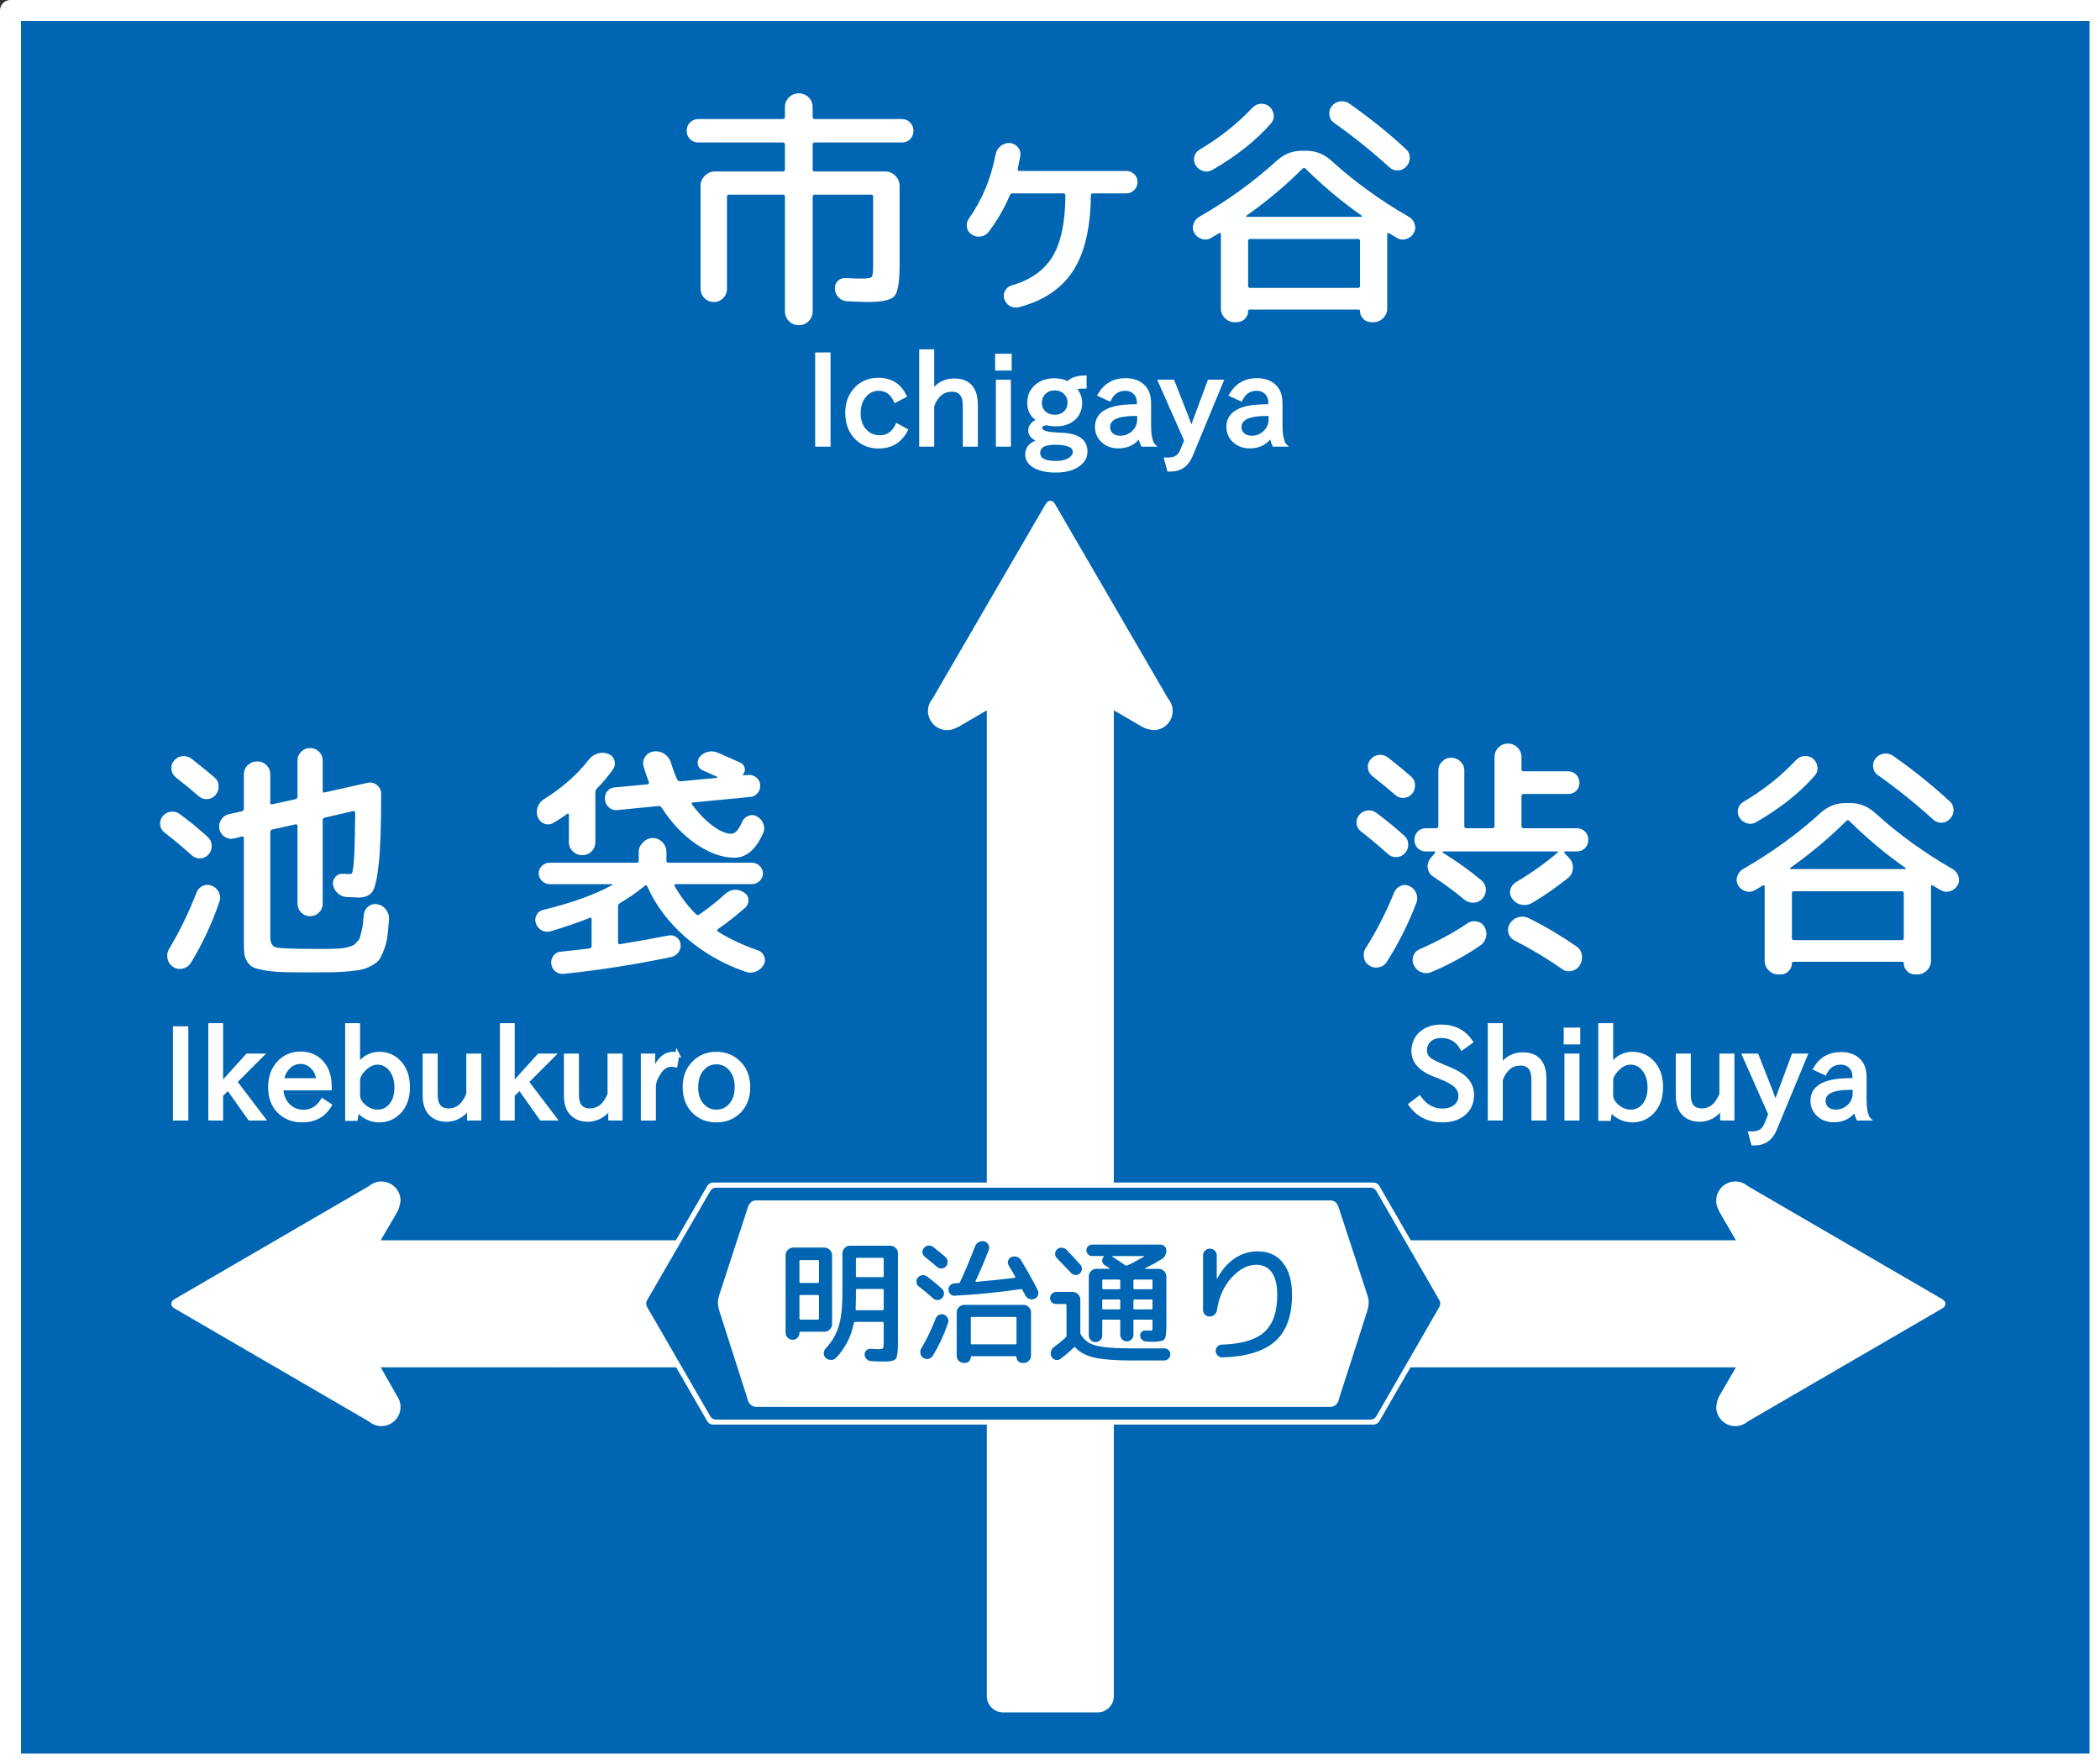 <?xml version="1.0" encoding="UTF-8" standalone="no"?>
<!-- Created with Inkscape (http://www.inkscape.org/) -->

<svg
   xmlns:svg="http://www.w3.org/2000/svg"
   xmlns="http://www.w3.org/2000/svg"
   version="1.0"
   width="500"
   height="420"
   id="svg4203">
  <rect width="100%" height="100%" fill="#333333" stroke="none"/>
  <defs
     id="defs22" />
  <rect
     width="497.5"
     height="417.5"
     x="2.5"
     y="2.5"
     id="rect2870"
     style="color:#000000;fill:#0066b3;fill-opacity:1;fill-rule:nonzero;stroke:#ffffff;stroke-width:5;stroke-linecap:round;stroke-linejoin:round;stroke-miterlimit:4;stroke-opacity:1;stroke-dasharray:none;stroke-dashoffset:261;marker:none;visibility:visible;display:inline;overflow:visible;enable-background:accumulate" />
  <path
     d="m 130.961,325.554 189.969,0 92.379,0 -3.844,6.625 c -0.533,0.86 -0.721,1.803 -0.844,2.812 -1e-5,2.518 2.044,4.562 4.562,4.562 1.112,0 2.145,-0.416 2.938,-1.094 l 46.281,-26.906 c 0.543,-0.313 0.81,-0.714 0.812,-1.125 -0.003,-0.411 -0.269,-0.812 -0.812,-1.125 l -46.281,-26.906 c -0.793,-0.678 -1.825,-1.094 -2.938,-1.094 -2.518,0 -4.562,2.044 -4.562,4.562 -0.042,1.032 0.423,1.941 0.844,2.812 l 3.844,6.625 -92.379,0 -189.969,0 -40.313,0 3.875,-6.625 c 0.472,-0.841 0.713,-1.813 0.844,-2.812 0,-2.518 -2.044,-4.562 -4.562,-4.562 -1.112,0 -2.145,0.416 -2.938,1.094 l -46.281,26.906 c -0.543,0.313 -0.81,0.714 -0.812,1.125 0.002,0.411 0.269,0.812 0.812,1.125 l 46.281,26.906 c 0.793,0.678 1.825,1.094 2.938,1.094 2.518,0 4.563,-2.044 4.562,-4.562 1e-5,-1.023 -0.338,-1.946 -0.875,-2.688 l -3.844,-6.75 40.313,0 5e-5,0 z"
     id="path13506-80"
     style="fill:#ffffff;fill-opacity:1;fill-rule:nonzero;stroke:none" />
  <path
     d="m 250.078,119.231 c -0.411,0.002 -0.823,0.271 -1.136,0.814 l -26.895,46.278 c -0.678,0.793 -1.099,1.842 -1.099,2.955 0,2.518 2.046,4.565 4.565,4.565 1.027,0.035 1.962,-0.448 2.822,-0.859 l 6.623,-3.858 c 0,0 0,161.152 0,234.74 0,2.109 1.742,3.845 3.851,3.845 3.757,0 11.27,0 11.27,0 3.757,0 7.513,0 11.27,0 2.109,0 3.851,-1.736 3.851,-3.845 l 0,-234.74 6.623,3.858 c 0.857,0.512 1.812,0.728 2.822,0.859 2.518,0 4.565,-2.046 4.565,-4.565 0,-1.112 -0.42,-2.162 -1.099,-2.955 L 251.214,120.046 c -0.313,-0.543 -0.726,-0.812 -1.136,-0.814 z"
     id="path13506"
     style="fill:#ffffff;fill-opacity:1;fill-rule:nonzero;stroke:none" />
  <path
     d="m 169.625,281.562 c -0.499,0.048 -0.967,0.348 -1.219,0.781 l -15.719,27.25 c -0.28,0.481 -0.28,1.113 0,1.594 l 15.719,27.219 c 0.28,0.476 0.823,0.784 1.375,0.781 l 157.25,0 c 0.552,0.003 1.095,-0.305 1.375,-0.781 L 344.125,311.188 c 0.28,-0.481 0.28,-1.113 0,-1.594 l -15.719,-27.25 c -0.28,-0.476 -0.823,-0.784 -1.375,-0.781 l -157.25,0 c -0.052,-0.003 -0.104,-0.003 -0.156,0 z"
     id="path4156"
     style="font-size:medium;font-style:normal;font-variant:normal;font-weight:normal;font-stretch:normal;text-indent:0;text-align:start;text-decoration:none;line-height:normal;letter-spacing:normal;word-spacing:normal;text-transform:none;direction:ltr;block-progression:tb;writing-mode:lr-tb;text-anchor:start;color:#000000;fill:#ffffff;fill-opacity:1;fill-rule:nonzero;stroke:none;stroke-width:3.169;marker:none;visibility:visible;display:inline;overflow:visible;enable-background:accumulate;font-family:Bitstream Vera Sans;-inkscape-font-specification:Bitstream Vera Sans" />
  <g
     id="text2862"
     style="font-size:40px;font-style:normal;font-weight:normal;text-align:center;text-anchor:middle;fill:#ffffff;fill-opacity:1;stroke:none;font-family:'Rounded M+ 1m medium';-inkscape-font-specification:'Rounded M+ 1m medium'">
    <path
       d="m 51.334,189.274 c -0.52,0.599 -1.17,0.929 -1.95,0.99 -0.78,0.06 -1.47,-0.169 -2.071,-0.689 -1.4,-1.24 -3.22,-2.74 -5.46,-4.501 -0.599,-0.48 -0.949,-1.11 -1.049,-1.89 -0.1,-0.78 0.11,-1.47 0.63,-2.071 0.52,-0.64 1.18,-0.999 1.98,-1.079 0.8,-0.08 1.52,0.12 2.16,0.6 2.6,2.041 4.42,3.521 5.46,4.44 0.64,0.52 0.98,1.19 1.02,2.01 0.04,0.82 -0.2,1.55 -0.72,2.19 z m -1.62,14.099 c -0.52,0.601 -1.17,0.931 -1.95,0.991 -0.78,0.06 -1.47,-0.17 -2.071,-0.69 -2.52,-2.24 -4.699,-4.06 -6.539,-5.46 -0.601,-0.48 -0.941,-1.1 -1.021,-1.859 -0.08,-0.76 0.12,-1.44 0.6,-2.041 0.52,-0.599 1.17,-0.949 1.95,-1.049 0.78,-0.1 1.49,0.09 2.131,0.569 2.08,1.52 4.26,3.3 6.539,5.341 0.641,0.559 0.991,1.239 1.051,2.039 0.06,0.8 -0.17,1.52 -0.69,2.16 z m 2.52,11.342 c -1.799,5.239 -4.059,10.079 -6.78,14.518 -0.439,0.72 -1.079,1.18 -1.919,1.381 -0.84,0.2 -1.62,0.06 -2.34,-0.42 -0.72,-0.48 -1.16,-1.14 -1.32,-1.98 -0.16,-0.84 -0.02,-1.62 0.419,-2.34 2.44,-4.039 4.6,-8.479 6.48,-13.319 0.281,-0.76 0.771,-1.301 1.471,-1.62 0.7,-0.32 1.43,-0.34 2.189,-0.06 0.76,0.321 1.321,0.851 1.681,1.591 0.36,0.74 0.4,1.49 0.119,2.25 z m 23.04,11.219 c 1.24,0 2.13,0 2.671,0 0.54,0 1.25,-0.02 2.13,-0.059 0.879,-0.04 1.479,-0.09 1.8,-0.15 0.32,-0.06 0.771,-0.171 1.35,-0.331 0.58,-0.16 0.95,-0.32 1.11,-0.48 0.16,-0.16 0.41,-0.41 0.75,-0.75 0.34,-0.34 0.55,-0.68 0.63,-1.02 0.08,-0.34 0.2,-0.8 0.36,-1.38 0.16,-0.58 0.27,-1.17 0.331,-1.77 0.06,-0.6 0.13,-1.34 0.21,-2.22 0.081,-0.801 0.441,-1.451 1.08,-1.951 0.64,-0.5 1.36,-0.67 2.161,-0.51 0.88,0.16 1.58,0.6 2.1,1.32 0.52,0.72 0.74,1.52 0.659,2.401 -0.12,1.6 -0.25,2.921 -0.39,3.961 -0.14,1.04 -0.39,2.04 -0.75,2.999 -0.36,0.959 -0.7,1.709 -1.02,2.249 -0.32,0.54 -0.88,1.04 -1.68,1.501 -0.8,0.46 -1.549,0.79 -2.249,0.99 -0.7,0.2 -1.78,0.37 -3.24,0.51 -1.46,0.14 -2.85,0.221 -4.17,0.241 -1.32,0.02 -3.141,0.03 -5.461,0.03 -2.6,0 -4.67,-0.02 -6.21,-0.06 -1.54,-0.04 -2.96,-0.17 -4.26,-0.39 -1.3,-0.22 -2.24,-0.46 -2.82,-0.72 -0.58,-0.26 -1.07,-0.7 -1.469,-1.32 -0.4,-0.62 -0.64,-1.26 -0.72,-1.921 -0.08,-0.66 -0.12,-1.591 -0.12,-2.791 l 0,-24.719 c -2.3e-5,-0.36 -0.16,-0.5 -0.48,-0.419 l -1.921,0.48 c -0.761,0.16 -1.481,0.02 -2.161,-0.42 -0.68,-0.44 -1.1,-1.06 -1.26,-1.86 -0.16,-0.8 -0.01,-1.55 0.45,-2.25 0.46,-0.7 1.09,-1.13 1.89,-1.29 l 3.001,-0.659 c 0.32,-0.081 0.48,-0.301 0.48,-0.661 l 0,-8.099 c -2.3e-5,-0.88 0.31,-1.62 0.929,-2.22 0.619,-0.6 1.369,-0.9 2.249,-0.9 0.88,4e-5 1.62,0.3 2.22,0.9 0.6,0.6 0.9,1.34 0.9,2.22 l 0,6.72 c -2.9e-5,0.32 0.16,0.439 0.48,0.359 l 5.46,-1.199 c 0.36,-0.081 0.54,-0.3 0.54,-0.659 l 0,-8.522 c -3.6e-5,-0.84 0.29,-1.55 0.871,-2.13 0.58,-0.58 1.291,-0.87 2.13,-0.87 0.84,4e-5 1.55,0.29 2.13,0.87 0.58,0.58 0.87,1.29 0.87,2.13 l 0,7.202 c -4.2e-5,0.32 0.16,0.439 0.48,0.359 l 10.14,-2.28 c 0.84,-0.2 1.6,-0.03 2.28,0.51 0.68,0.54 1.02,1.25 1.02,2.13 -5.6e-5,7.56 -0.19,13.11 -0.569,16.65 -0.38,3.54 -0.9,5.76 -1.56,6.66 -0.66,0.9 -1.751,1.35 -3.27,1.35 -0.36,1e-5 -1.3,-0.04 -2.82,-0.121 -0.8,-0.04 -1.499,-0.33 -2.099,-0.871 -0.6,-0.54 -0.98,-1.21 -1.14,-2.01 -0.121,-0.72 0.059,-1.35 0.539,-1.89 0.48,-0.54 1.081,-0.79 1.801,-0.751 0.239,2e-5 0.549,0.01 0.929,0.03 0.38,0.02 0.61,0.03 0.689,0.03 0.281,1e-5 0.471,-0.09 0.57,-0.27 0.099,-0.18 0.209,-0.76 0.33,-1.74 0.12,-0.98 0.21,-2.429 0.27,-4.35 0.06,-1.92 0.11,-4.68 0.15,-8.28 -4.9e-5,-0.32 -0.16,-0.44 -0.48,-0.361 l -6.78,1.56 c -0.32,0.081 -0.48,0.281 -0.48,0.601 l 0,19.86 c -4.2e-5,0.84 -0.29,1.55 -0.87,2.13 -0.58,0.58 -1.29,0.87 -2.13,0.87 -0.84,1e-5 -1.55,-0.29 -2.13,-0.87 -0.58,-0.58 -0.871,-1.29 -0.871,-2.13 l 0,-18.481 c -3.6e-5,-0.32 -0.18,-0.439 -0.54,-0.359 l -5.46,1.199 c -0.32,0.081 -0.48,0.301 -0.48,0.661 l 0,24.959 c -2.9e-5,1.4 0.46,2.22 1.381,2.46 0.92,0.24 4.1,0.36 9.54,0.36 z"
       id="path3722"
       style="font-size:60px;fill:#ffffff" />
    <path
       d="m 134.973,193.833 c -0.919,0.68 -1.959,1.36 -3.12,2.04 -0.68,0.441 -1.4,0.531 -2.16,0.271 -0.76,-0.26 -1.3,-0.77 -1.62,-1.531 -0.32,-0.8 -0.34,-1.609 -0.059,-2.43 0.28,-0.82 0.78,-1.45 1.499,-1.89 4.36,-2.72 7.921,-5.86 10.681,-9.421 0.56,-0.719 1.26,-1.208 2.1,-1.468 0.84,-0.26 1.68,-0.23 2.52,0.09 0.76,0.28 1.251,0.799 1.47,1.559 0.22,0.76 0.11,1.46 -0.33,2.101 -1.08,1.56 -2.38,3.12 -3.9,4.678 -0.2,0.2 -0.3,0.48 -0.3,0.84 l 0,11.821 c -1e-5,0.879 -0.3,1.618 -0.9,2.218 -0.6,0.6 -1.34,0.9 -2.22,0.9 -0.88,3e-5 -1.63,-0.3 -2.25,-0.9 -0.62,-0.6 -0.93,-1.339 -0.93,-2.218 l 0,-6.48 c -1e-5,-0.321 -0.16,-0.381 -0.48,-0.181 z m 10.051,-1.558 c -0.58,-0.481 -0.91,-1.101 -0.99,-1.861 -0.08,-0.76 0.1,-1.43 0.54,-2.01 0.44,-0.58 1.04,-0.89 1.799,-0.93 l 7.8,-0.72 c 0.12,4e-5 0.219,-0.07 0.299,-0.211 0.08,-0.14 0.08,-0.27 9.1e-4,-0.39 -0.48,-1.2 -0.9,-2.46 -1.26,-3.779 -0.2,-0.841 -0.04,-1.611 0.48,-2.311 0.52,-0.699 1.22,-1.089 2.1,-1.169 0.88,-0.08 1.69,0.13 2.43,0.63 0.74,0.5 1.249,1.19 1.529,2.07 0.481,1.599 0.981,2.939 1.501,4.019 0.12,0.28 0.359,0.419 0.72,0.419 l 8.76,-0.839 c 0.04,5e-5 0.06,-0.03 0.06,-0.091 -4e-5,-0.06 -0.02,-0.11 -0.06,-0.149 -0.36,-0.16 -0.92,-0.41 -1.68,-0.75 -0.76,-0.34 -1.32,-0.59 -1.68,-0.752 -0.64,-0.28 -1.039,-0.739 -1.199,-1.38 -0.16,-0.64 -0.04,-1.24 0.359,-1.799 0.52,-0.641 1.18,-1.061 1.98,-1.261 0.8,-0.2 1.58,-0.139 2.341,0.18 2.799,1.2 4.599,2 5.4,2.401 0.559,0.239 0.909,0.649 1.049,1.23 0.14,0.58 0.01,1.09 -0.39,1.53 -0.079,0.16 -0.039,0.24 0.121,0.24 l 1.078,-0.06 c 0.72,-0.079 1.37,0.111 1.951,0.57 0.58,0.46 0.89,1.05 0.929,1.77 0.081,0.72 -0.119,1.37 -0.6,1.95 -0.48,0.58 -1.08,0.89 -1.799,0.93 l -13.621,1.32 c -0.32,4e-5 -0.38,0.16 -0.179,0.48 1.56,2.12 3.19,3.81 4.89,5.07 1.7,1.26 3.19,1.89 4.471,1.89 0.88,2e-5 1.74,-0.96 2.58,-2.88 0.32,-0.68 0.82,-1.15 1.5,-1.41 0.68,-0.26 1.34,-0.21 1.979,0.15 0.72,0.4 1.23,0.981 1.531,1.74 0.3,0.76 0.29,1.5 -0.029,2.22 -1.72,3.92 -4,5.88 -6.841,5.88 -2.92,2e-5 -5.96,-1.08 -9.12,-3.24 -3.16,-2.16 -5.9,-5.06 -8.221,-8.7 -0.241,-0.28 -0.501,-0.399 -0.78,-0.359 l -9.719,0.959 c -0.761,0.081 -1.431,-0.119 -2.01,-0.599 z m -4.651,26.279 c -2.479,1 -5.559,2.059 -9.239,3.179 -0.759,0.2 -1.469,0.13 -2.13,-0.21 -0.66,-0.34 -1.13,-0.89 -1.41,-1.649 -0.24,-0.68 -0.191,-1.35 0.149,-2.01 0.34,-0.66 0.87,-1.071 1.59,-1.23 6.68,-1.6 12.14,-3.56 16.381,-5.88 0.039,-0.04 0.059,-0.09 0.059,-0.15 -2e-5,-0.06 -0.04,-0.09 -0.119,-0.09 l -14.821,0 c -0.68,1e-5 -1.28,-0.26 -1.8,-0.78 -0.52,-0.52 -0.78,-1.12 -0.78,-1.8 -1e-5,-0.68 0.26,-1.27 0.78,-1.77 0.52,-0.5 1.12,-0.75 1.8,-0.75 l 20.761,0 c 0.32,2e-5 0.48,-0.161 0.48,-0.482 l 0,-2.04 c -3e-5,-0.88 0.34,-1.66 1.02,-2.34 0.68,-0.68 1.46,-1.02 2.34,-1.02 0.88,3e-5 1.64,0.33 2.281,0.991 0.64,0.66 0.96,1.45 0.96,2.369 l 0,2.04 c -3e-5,0.321 0.18,0.482 0.54,0.482 l 19.86,0 c 0.68,2e-5 1.28,0.25 1.8,0.75 0.52,0.5 0.78,1.09 0.78,1.77 -6e-5,0.68 -0.26,1.28 -0.78,1.8 -0.52,0.52 -1.12,0.78 -1.8,0.78 l -18.181,0 c -0.12,1e-5 -0.21,0.05 -0.27,0.15 -0.06,0.1 -0.07,0.19 -0.03,0.269 1.44,2.521 3.14,4.761 5.099,6.72 0.281,0.281 0.561,0.301 0.84,0.06 1.96,-1.32 3.981,-2.919 6.061,-4.799 1.439,-1.28 2.959,-1.421 4.559,-0.421 0.64,0.4 0.99,0.96 1.05,1.68 0.06,0.72 -0.169,1.339 -0.689,1.859 -1.96,1.76 -4.141,3.481 -6.541,5.162 -0.12,0.079 -0.19,0.179 -0.21,0.299 -0.02,0.12 0.03,0.22 0.149,0.299 2.8,1.76 6,3.26 9.6,4.501 0.68,0.239 1.16,0.709 1.44,1.409 0.28,0.7 0.24,1.371 -0.12,2.011 -0.44,0.759 -1.059,1.299 -1.859,1.619 -0.8,0.32 -1.6,0.34 -2.4,0.06 -5.36,-1.84 -10.1,-4.55 -14.221,-8.13 -4.121,-3.58 -7.201,-7.65 -9.24,-12.209 -0.16,-0.32 -0.34,-0.38 -0.54,-0.181 -1.799,1.481 -3.779,2.861 -5.94,4.14 -0.32,0.2 -0.48,0.46 -0.48,0.78 l 0,8.58 c -2e-5,0.36 0.18,0.5 0.54,0.421 4.401,-0.72 8.201,-1.401 11.4,-2.042 0.68,-0.16 1.32,-0.04 1.92,0.361 0.6,0.4 0.94,0.941 1.021,1.62 0.12,0.72 -0.041,1.38 -0.481,1.98 -0.44,0.6 -1,0.98 -1.68,1.14 -8.6,1.799 -17.14,3.139 -25.62,4.019 -0.76,0.081 -1.431,-0.109 -2.01,-0.569 -0.58,-0.46 -0.909,-1.071 -0.989,-1.831 -0.081,-0.719 0.099,-1.369 0.539,-1.949 0.44,-0.58 1.02,-0.89 1.74,-0.929 3.04,-0.321 5.319,-0.581 6.839,-0.78 0.321,-0.081 0.482,-0.261 0.482,-0.54 l 0,-6.42 c -2e-5,-0.36 -0.161,-0.46 -0.482,-0.3 z"
       id="path3724"
       style="font-size:60px;fill:#ffffff" />
  </g>
  <g
     id="text2866-6"
     style="font-size:40px;font-style:normal;font-weight:normal;text-align:center;text-anchor:middle;fill:#ffffff;fill-opacity:1;stroke:#ffffff;stroke-width:1;stroke-miterlimit:4;stroke-opacity:1;font-family:'Rounded M+ 1m medium';-inkscape-font-specification:'Rounded M+ 1m medium'">
    <path
       d="m 44.341,266.293 -2.666,0 0,-21.431 2.666,0 z"
       id="path3727"
       style="font-size:30px;fill:#ffffff;stroke:#ffffff;font-family:IPAPGothic;-inkscape-font-specification:IPAPGothic" />
    <path
       d="m 62.578,266.293 -3.12,0 -5.127,-7.266 -1.714,1.655 0,5.61 -2.52,0 0,-22.178 2.52,0 0,14.194 6.299,-6.958 3.237,0 -6.211,6.211 z"
       id="path3729"
       style="font-size:30px;fill:#ffffff;stroke:#ffffff;font-family:IPAPGothic;-inkscape-font-specification:IPAPGothic" />
    <path
       d="m 66.944,259.116 c 0.088,1.729 0.63,3.091 1.626,4.087 1.016,1.016 2.246,1.523 3.691,1.523 1.904,0 3.413,-0.889 4.526,-2.666 l 1.685,1.113 c -1.416,2.373 -3.589,3.56 -6.519,3.56 -2.217,0 -4.038,-0.708 -5.464,-2.124 -1.436,-1.445 -2.153,-3.35 -2.153,-5.713 -2e-6,-2.51 0.752,-4.517 2.256,-6.021 1.338,-1.338 3.008,-2.007 5.01,-2.007 1.885,2e-5 3.462,0.62 4.731,1.86 1.426,1.445 2.139,3.374 2.139,5.786 l 0,0.601 z m 8.877,-1.89 c -0.146,-1.357 -0.625,-2.427 -1.436,-3.208 -0.801,-0.801 -1.748,-1.201 -2.842,-1.201 -1.27,2e-5 -2.354,0.542 -3.252,1.626 -0.615,0.732 -1.016,1.66 -1.201,2.783 z"
       id="path3731"
       style="font-size:30px;fill:#ffffff;stroke:#ffffff;font-family:IPAPGothic;-inkscape-font-specification:IPAPGothic" />
    <path
       d="m 85.225,253.784 c 1.328,-1.904 3.037,-2.856 5.127,-2.856 1.777,2e-5 3.296,0.63 4.556,1.89 1.465,1.465 2.197,3.486 2.197,6.064 -1.7e-5,2.52 -0.732,4.507 -2.197,5.962 -1.26,1.26 -2.798,1.89 -4.614,1.89 -2.021,0 -3.77,-0.854 -5.244,-2.563 l -0.366,2.212 -2.007,0 0,-22.266 2.549,0 z m 0,3.442 0,3.486 c -5e-6,1.143 0.63,2.163 1.89,3.062 0.859,0.615 1.782,0.923 2.769,0.923 1.152,0 2.129,-0.4 2.93,-1.201 1.064,-1.094 1.597,-2.612 1.597,-4.556 -1.5e-5,-1.758 -0.439,-3.198 -1.318,-4.321 -0.869,-1.084 -1.929,-1.626 -3.179,-1.626 -1.143,2e-5 -2.217,0.503 -3.223,1.509 -0.977,0.977 -1.465,1.885 -1.465,2.725 z"
       id="path3733"
       style="font-size:30px;fill:#ffffff;stroke:#ffffff;font-family:IPAPGothic;-inkscape-font-specification:IPAPGothic" />
    <path
       d="m 114.097,266.293 -2.402,0 0,-2.725 c -1.475,2.012 -3.267,3.018 -5.376,3.018 -1.729,0 -3.076,-0.586 -4.043,-1.758 -0.762,-0.947 -1.143,-2.3 -1.143,-4.058 l 0,-9.419 2.578,0 0,9.331 c 0,2.48 1.04,3.721 3.12,3.721 2.1,0 3.662,-1.289 4.688,-3.867 l 0,-9.185 2.578,0 z"
       id="path3735"
       style="font-size:30px;fill:#ffffff;stroke:#ffffff;font-family:IPAPGothic;-inkscape-font-specification:IPAPGothic" />
    <path
       d="m 132.012,266.293 -3.12,0 -5.127,-7.266 -1.714,1.655 0,5.61 -2.52,0 0,-22.178 2.52,0 0,14.194 6.299,-6.958 3.237,0 -6.211,6.211 z"
       id="path3737"
       style="font-size:30px;fill:#ffffff;stroke:#ffffff;font-family:IPAPGothic;-inkscape-font-specification:IPAPGothic" />
    <path
       d="m 147.73,266.293 -2.402,0 0,-2.725 c -1.475,2.012 -3.267,3.018 -5.376,3.018 -1.729,0 -3.076,-0.586 -4.043,-1.758 -0.762,-0.947 -1.143,-2.3 -1.143,-4.058 l 0,-9.419 2.578,0 0,9.331 c 0,2.48 1.04,3.721 3.12,3.721 2.1,0 3.662,-1.289 4.688,-3.867 l 0,-9.185 2.578,0 z"
       id="path3739"
       style="font-size:30px;fill:#ffffff;stroke:#ffffff;font-family:IPAPGothic;-inkscape-font-specification:IPAPGothic" />
    <path
       d="m 161.265,251.059 -0.454,2.549 c -0.332,-0.068 -0.63,-0.103 -0.894,-0.103 -1.152,1e-5 -2.104,0.542 -2.856,1.626 -0.938,1.367 -1.406,2.568 -1.406,3.604 l 0,7.559 -2.578,0 0,-14.941 2.432,0 -0.117,4.438 0.059,0 c 1.104,-3.242 2.71,-4.863 4.819,-4.863 0.342,2e-5 0.674,0.044 0.996,0.132 z"
       id="path3741"
       style="font-size:30px;fill:#ffffff;stroke:#ffffff;font-family:IPAPGothic;-inkscape-font-specification:IPAPGothic" />
    <path
       d="m 170.567,250.927 c 2.109,2e-5 3.887,0.708 5.332,2.124 1.484,1.484 2.227,3.438 2.227,5.859 -1e-5,2.334 -0.728,4.233 -2.183,5.698 -1.426,1.416 -3.218,2.124 -5.376,2.124 -2.158,0 -3.936,-0.698 -5.332,-2.095 -1.465,-1.465 -2.197,-3.403 -2.197,-5.815 0,-2.363 0.742,-4.287 2.227,-5.771 1.416,-1.416 3.184,-2.124 5.303,-2.124 z m 0,1.978 c -1.25,2e-5 -2.31,0.449 -3.179,1.348 -1.104,1.104 -1.655,2.637 -1.655,4.6 0,1.934 0.542,3.442 1.626,4.526 0.879,0.879 1.948,1.318 3.208,1.318 1.289,0 2.368,-0.449 3.237,-1.348 1.084,-1.084 1.626,-2.617 1.626,-4.6 -1e-5,-1.865 -0.552,-3.364 -1.655,-4.497 -0.898,-0.898 -1.968,-1.348 -3.208,-1.348 z"
       id="path3743"
       style="font-size:30px;fill:#ffffff;stroke:#ffffff;font-family:IPAPGothic;-inkscape-font-specification:IPAPGothic" />
  </g>
  <g
     id="text2866-6-9"
     style="font-size:40px;font-style:normal;font-weight:normal;text-align:center;text-anchor:middle;fill:#ffffff;fill-opacity:1;stroke:#ffffff;stroke-width:1;stroke-miterlimit:4;stroke-opacity:1;font-family:'Rounded M+ 1m medium';-inkscape-font-specification:'Rounded M+ 1m medium'">
    <path
       d="m 348.11,249.521 c -1.113,-1.924 -2.778,-2.886 -4.995,-2.886 -1.25,2e-5 -2.251,0.391 -3.003,1.172 -0.576,0.645 -0.864,1.387 -0.864,2.227 -1e-5,0.928 0.371,1.685 1.113,2.271 0.547,0.42 1.67,0.981 3.369,1.685 l 1.011,0.425 c 2.266,0.908 3.813,1.914 4.644,3.018 0.723,0.967 1.084,2.051 1.084,3.252 -2e-5,1.924 -0.708,3.442 -2.124,4.556 -1.279,0.996 -2.9,1.494 -4.863,1.494 -3.281,0 -5.811,-1.245 -7.588,-3.735 l 2.065,-1.567 c 1.406,2.002 3.257,3.003 5.552,3.003 1.094,1e-5 2.026,-0.259 2.798,-0.776 0.957,-0.693 1.436,-1.616 1.436,-2.769 -10e-6,-0.898 -0.352,-1.699 -1.055,-2.402 -0.752,-0.723 -2.139,-1.47 -4.16,-2.241 l -0.879,-0.337 c -3.398,-1.299 -5.098,-3.179 -5.098,-5.64 0,-1.631 0.552,-2.983 1.655,-4.058 1.24,-1.182 2.891,-1.772 4.951,-1.772 3.057,2e-5 5.395,1.201 7.017,3.604 z"
       id="path3746"
       style="font-size:30px;fill:#ffffff;stroke:#ffffff;font-family:IPAPGothic;-inkscape-font-specification:IPAPGothic" />
    <path
       d="m 367.695,266.293 -2.578,0 0,-9.272 c -2e-5,-2.539 -1.04,-3.809 -3.12,-3.809 -2.139,1e-5 -3.701,1.27 -4.688,3.809 l 0,9.272 -2.578,0 0,-22.178 2.578,0 0,9.785 c 1.357,-1.895 3.101,-2.842 5.229,-2.842 3.437,2e-5 5.156,1.938 5.156,5.815 z"
       id="path3748"
       style="font-size:30px;fill:#ffffff;stroke:#ffffff;font-family:IPAPGothic;-inkscape-font-specification:IPAPGothic" />
    <path
       d="m 375.752,248.173 -2.944,0 0,-3.003 2.944,0 z m -0.19,18.12 -2.578,0 0,-14.941 2.578,0 z"
       id="path3750"
       style="font-size:30px;fill:#ffffff;stroke:#ffffff;font-family:IPAPGothic;-inkscape-font-specification:IPAPGothic" />
    <path
       d="m 383.589,253.784 c 1.328,-1.904 3.037,-2.856 5.127,-2.856 1.777,2e-5 3.296,0.63 4.556,1.89 1.465,1.465 2.197,3.486 2.197,6.064 -2e-5,2.52 -0.732,4.507 -2.197,5.962 -1.26,1.26 -2.798,1.89 -4.614,1.89 -2.022,0 -3.77,-0.854 -5.244,-2.563 l -0.366,2.212 -2.007,0 0,-22.266 2.549,0 z m 0,3.442 0,3.486 c -1e-5,1.143 0.63,2.163 1.89,3.062 0.859,0.615 1.782,0.923 2.769,0.923 1.152,0 2.129,-0.4 2.93,-1.201 1.064,-1.094 1.597,-2.612 1.597,-4.556 -2e-5,-1.758 -0.439,-3.198 -1.318,-4.321 -0.869,-1.084 -1.929,-1.626 -3.179,-1.626 -1.143,2e-5 -2.217,0.503 -3.223,1.509 -0.977,0.977 -1.465,1.885 -1.465,2.725 z"
       id="path3752"
       style="font-size:30px;fill:#ffffff;stroke:#ffffff;font-family:IPAPGothic;-inkscape-font-specification:IPAPGothic" />
    <path
       d="m 412.461,266.293 -2.402,0 0,-2.725 c -1.475,2.012 -3.267,3.018 -5.376,3.018 -1.729,0 -3.076,-0.586 -4.043,-1.758 -0.762,-0.947 -1.143,-2.3 -1.143,-4.058 l 0,-9.419 2.578,0 0,9.331 c -10e-6,2.48 1.04,3.721 3.12,3.721 2.1,0 3.662,-1.289 4.688,-3.867 l 0,-9.185 2.578,0 z"
       id="path3754"
       style="font-size:30px;fill:#ffffff;stroke:#ffffff;font-family:IPAPGothic;-inkscape-font-specification:IPAPGothic" />
    <path
       d="m 429.805,251.352 -7.251,17.52 c -0.928,2.236 -2.529,3.354 -4.805,3.354 l -0.337,0 -0.63,-2.344 0.483,0 c 1.631,0 2.729,-0.728 3.296,-2.183 l 0.967,-2.402 -6.182,-13.945 2.915,0 3.296,8.394 c 0.518,1.357 0.898,2.417 1.143,3.179 l 0.088,0 c 0.391,-1.211 0.762,-2.271 1.113,-3.179 l 3.12,-8.394 z"
       id="path3756"
       style="font-size:30px;fill:#ffffff;stroke:#ffffff;font-family:IPAPGothic;-inkscape-font-specification:IPAPGothic" />
    <path
       d="m 444.731,266.293 -2.285,0 c -0.342,-0.752 -0.562,-1.523 -0.659,-2.314 l -0.088,0 c -1.133,1.816 -2.822,2.725 -5.068,2.725 -1.543,0 -2.803,-0.488 -3.779,-1.465 -0.859,-0.859 -1.289,-1.909 -1.289,-3.149 0,-3.086 2.661,-4.707 7.983,-4.863 l 2.007,-0.059 0,-0.776 c -1e-5,-1.045 -0.303,-1.865 -0.908,-2.461 -0.615,-0.625 -1.411,-0.937 -2.388,-0.938 -1.68,2e-5 -2.939,0.815 -3.779,2.446 l -2.227,-1.025 c 1.377,-2.285 3.398,-3.428 6.064,-3.428 1.826,10e-6 3.237,0.513 4.233,1.538 0.918,0.918 1.377,2.217 1.377,3.896 l 0,5.493 c -10e-6,1.865 0.269,3.325 0.806,4.38 z m -3.12,-7.324 -1.655,0.029 c -3.857,0.088 -5.786,1.128 -5.786,3.12 0,0.703 0.229,1.284 0.688,1.743 0.566,0.557 1.309,0.835 2.227,0.835 1.279,0 2.388,-0.469 3.325,-1.406 0.801,-0.83 1.201,-1.831 1.201,-3.003 z"
       id="path3758"
       style="font-size:30px;fill:#ffffff;stroke:#ffffff;font-family:IPAPGothic;-inkscape-font-specification:IPAPGothic" />
  </g>
  <g
     id="text2854"
     style="font-size:80px;font-style:normal;font-weight:normal;text-align:center;text-anchor:middle;fill:#ffffff;fill-opacity:1;stroke:none;font-family:'Rounded M+ 1m medium';-inkscape-font-specification:'Rounded M+ 1m medium'">
    <path
       d="m 186.892,40.343 0,-5.88 c -2e-5,-0.36 -0.16,-0.54 -0.48,-0.54 l -20.16,0 c -0.801,3.7e-5 -1.461,-0.27 -1.981,-0.81 -0.52,-0.54 -0.78,-1.19 -0.78,-1.949 0,-0.801 0.27,-1.471 0.81,-2.01 0.54,-0.54 1.19,-0.809 1.951,-0.809 l 20.16,0 c 0.32,4.3e-5 0.48,-0.16 0.48,-0.482 l 0,-2.34 c -2e-5,-0.919 0.32,-1.699 0.959,-2.339 0.64,-0.64 1.42,-0.96 2.34,-0.96 0.92,5e-5 1.7,0.32 2.34,0.96 0.64,0.64 0.959,1.42 0.959,2.339 l 0,2.34 c -3e-5,0.321 0.16,0.482 0.482,0.482 l 20.759,0 c 0.76,4.3e-5 1.411,0.27 1.951,0.809 0.54,0.54 0.81,1.21 0.81,2.01 -6e-5,0.759 -0.26,1.409 -0.78,1.949 -0.52,0.54 -1.18,0.81 -1.981,0.81 l -20.759,0 c -0.321,3.7e-5 -0.482,0.18 -0.482,0.54 l 0,5.88 c -3e-5,0.32 0.16,0.48 0.482,0.48 l 16.8,0 c 0.919,3.1e-5 1.719,0.34 2.399,1.02 0.68,0.68 1.02,1.48 1.02,2.401 l 0,18.9 c -6e-5,3.96 -0.41,6.41 -1.23,7.35 -0.82,0.94 -2.91,1.41 -6.27,1.41 -0.96,0 -2.639,-0.06 -5.039,-0.179 -0.761,-0.04 -1.421,-0.34 -1.98,-0.9 -0.56,-0.56 -0.86,-1.24 -0.9,-2.041 -0.04,-0.759 0.189,-1.389 0.689,-1.89 0.5,-0.5 1.13,-0.731 1.891,-0.69 1.36,0.081 2.7,0.121 4.019,0.121 1.24,5e-6 1.97,-0.14 2.191,-0.42 0.22,-0.28 0.33,-1.2 0.331,-2.76 l 0,-16.26 c -5e-5,-0.36 -0.16,-0.54 -0.48,-0.54 l -13.44,0 c -0.321,2.5e-5 -0.482,0.18 -0.482,0.54 l 0,27.241 c -3e-5,0.919 -0.32,1.699 -0.959,2.339 -0.64,0.64 -1.42,0.96 -2.34,0.96 -0.92,-6e-6 -1.7,-0.32 -2.34,-0.96 -0.64,-0.64 -0.96,-1.42 -0.959,-2.339 l 0,-27.241 c -2e-5,-0.36 -0.16,-0.54 -0.48,-0.54 l -12.841,0 c -0.32,2.5e-5 -0.48,0.18 -0.48,0.54 l 0,21.839 c -1e-5,0.88 -0.3,1.63 -0.9,2.25 -0.6,0.62 -1.34,0.93 -2.22,0.93 -0.88,0 -1.63,-0.31 -2.249,-0.93 -0.62,-0.62 -0.929,-1.37 -0.929,-2.25 l 0,-24.479 c -1e-5,-0.92 0.34,-1.721 1.02,-2.401 0.68,-0.68 1.479,-1.02 2.399,-1.02 l 16.201,0 c 0.32,3.1e-5 0.48,-0.16 0.48,-0.48 z"
       id="path3783"
       style="font-size:60px;fill:#ffffff" />
    <path
       d="m 242.931,37.104 c -0.28,1.48 -0.479,2.499 -0.599,3.06 -0.081,0.36 0.059,0.54 0.419,0.54 l 25.38,0 c 0.759,3.1e-5 1.399,0.25 1.919,0.75 0.52,0.5 0.78,1.13 0.78,1.89 -5e-5,0.76 -0.26,1.4 -0.78,1.92 -0.52,0.52 -1.16,0.78 -1.919,0.78 l -7.861,0 c -0.36,2.5e-5 -0.54,0.18 -0.54,0.54 -0.079,7.72 -1.499,13.7 -4.259,17.94 -2.76,4.24 -7.08,7.12 -12.96,8.64 -0.761,0.16 -1.461,0.05 -2.1,-0.33 -0.64,-0.38 -1.08,-0.95 -1.32,-1.71 -0.2,-0.68 -0.12,-1.33 0.24,-1.95 0.36,-0.62 0.88,-1.03 1.56,-1.23 4.48,-1.279 7.72,-3.569 9.72,-6.869 2,-3.3 3.02,-8.15 3.061,-14.55 -4e-5,-0.32 -0.18,-0.48 -0.54,-0.48 l -12.061,0 c -0.32,2.5e-5 -0.54,0.16 -0.659,0.48 -1.2,2.92 -2.86,5.8 -4.98,8.641 -0.48,0.64 -1.12,1.02 -1.92,1.14 -0.8,0.12 -1.52,-0.04 -2.16,-0.481 -0.64,-0.399 -1.02,-0.979 -1.14,-1.74 -0.12,-0.76 0.04,-1.44 0.481,-2.04 3.159,-4.48 5.279,-9.58 6.359,-15.3 0.16,-0.8 0.56,-1.459 1.2,-1.979 0.64,-0.52 1.36,-0.76 2.16,-0.72 0.8,0.079 1.45,0.419 1.95,1.019 0.5,0.6 0.69,1.28 0.569,2.041 z"
       id="path3785"
       style="font-size:60px;fill:#ffffff" />
    <path
       d="m 302.631,29.364 c -3.56,4.08 -8.22,7.78 -13.98,11.1 -0.68,0.399 -1.4,0.489 -2.16,0.269 -0.76,-0.22 -1.36,-0.67 -1.799,-1.349 -0.4,-0.68 -0.511,-1.38 -0.331,-2.1 0.18,-0.72 0.61,-1.28 1.29,-1.679 4.8,-2.841 8.96,-6.141 12.48,-9.901 0.56,-0.601 1.23,-0.931 2.01,-0.991 0.779,-0.06 1.469,0.15 2.07,0.63 0.601,0.52 0.951,1.17 1.05,1.95 0.1,0.78 -0.111,1.47 -0.631,2.071 z m 14.46,-4.081 c 0.52,-0.64 1.18,-1.019 1.98,-1.139 0.8,-0.12 1.54,0.06 2.22,0.54 4.8,3.359 9.28,6.959 13.44,10.8 0.601,0.52 0.911,1.19 0.931,2.01 0.02,0.82 -0.25,1.53 -0.81,2.13 -0.52,0.599 -1.18,0.919 -1.98,0.959 -0.8,0.04 -1.5,-0.22 -2.099,-0.78 -4.081,-3.719 -8.461,-7.239 -13.141,-10.56 -0.64,-0.439 -1.01,-1.059 -1.11,-1.859 -0.1,-0.8 0.09,-1.501 0.569,-2.101 z M 290.271,55.523 c -0.2,0.121 -0.52,0.311 -0.96,0.571 -0.44,0.26 -0.76,0.45 -0.959,0.569 -0.68,0.4 -1.41,0.481 -2.19,0.241 -0.78,-0.24 -1.37,-0.7 -1.771,-1.381 -0.4,-0.681 -0.481,-1.401 -0.241,-2.161 0.24,-0.76 0.7,-1.339 1.382,-1.739 6.84,-3.921 13.019,-8.401 18.539,-13.44 1.72,-1.521 3.66,-2.281 5.819,-2.281 l 1.201,0 c 2.159,3.6e-5 4.099,0.761 5.819,2.281 5.52,5.039 11.7,9.519 18.539,13.44 0.681,0.399 1.142,0.979 1.382,1.739 0.24,0.76 0.16,1.48 -0.241,2.161 -0.4,0.681 -0.991,1.141 -1.771,1.381 -0.78,0.24 -1.51,0.16 -2.19,-0.241 -0.199,-0.12 -0.519,-0.309 -0.959,-0.569 -0.44,-0.26 -0.76,-0.45 -0.96,-0.571 -0.081,-0.079 -0.171,-0.089 -0.271,-0.029 -0.1,0.06 -0.15,0.15 -0.15,0.271 l 0,17.699 c -5e-5,0.88 -0.32,1.64 -0.959,2.281 -0.64,0.64 -1.4,0.96 -2.28,0.96 l -0.601,0 c -0.72,-6e-6 -1.34,-0.26 -1.86,-0.78 -0.52,-0.52 -0.78,-1.14 -0.78,-1.86 -5e-5,-0.24 -0.12,-0.361 -0.359,-0.361 l -25.92,0 c -0.239,-2e-6 -0.359,0.12 -0.359,0.361 -10e-6,0.72 -0.26,1.34 -0.78,1.86 -0.52,0.52 -1.14,0.78 -1.86,0.78 l -0.601,0 c -0.88,-6e-6 -1.64,-0.32 -2.28,-0.96 -0.64,-0.64 -0.959,-1.4 -0.959,-2.281 l 0,-17.699 c -10e-6,-0.121 -0.05,-0.211 -0.15,-0.271 -0.1,-0.06 -0.19,-0.05 -0.271,0.029 z m 33.539,12.541 0,-10.681 c -5e-5,-0.32 -0.16,-0.48 -0.48,-0.48 l -25.679,0 c -0.32,1.5e-5 -0.48,0.16 -0.48,0.48 l 0,10.681 c -10e-6,0.32 0.16,0.48 0.48,0.48 l 25.679,0 c 0.32,3e-6 0.48,-0.16 0.48,-0.48 z M 310.131,40.164 c -4.159,4.12 -8.599,7.84 -13.319,11.16 -0.081,0.039 -0.111,0.099 -0.091,0.179 0.02,0.081 0.07,0.121 0.151,0.121 l 27.239,0 c 0.081,1.9e-5 0.131,-0.04 0.151,-0.121 0.02,-0.081 -0.01,-0.14 -0.091,-0.179 -4.721,-3.32 -9.16,-7.04 -13.319,-11.16 -0.24,-0.24 -0.481,-0.24 -0.721,0 z"
       id="path3787"
       style="font-size:60px;fill:#ffffff" />
  </g>
  <g
     id="text2858"
     style="font-size:40px;font-style:normal;font-weight:normal;text-align:center;text-anchor:middle;fill:#ffffff;fill-opacity:1;stroke:none;font-family:'Rounded M+ 1m medium';-inkscape-font-specification:'Rounded M+ 1m medium'">
    <path
       d="m 377.381,197.981 c 0.52,0.52 0.78,1.18 0.78,1.98 -5e-5,0.8 -0.26,1.46 -0.78,1.98 -0.52,0.52 -1.18,0.78 -1.979,0.78 l -2.761,0 c -0.079,3e-5 -0.139,0.04 -0.179,0.12 -0.04,0.08 -0.04,0.16 0,0.239 l 1.141,1.201 c 0.64,0.68 0.939,1.49 0.899,2.43 -0.04,0.94 -0.42,1.71 -1.139,2.309 -2.721,2.201 -5.601,4.201 -8.641,6 -0.8,0.441 -1.629,0.571 -2.489,0.391 -0.86,-0.18 -1.57,-0.63 -2.13,-1.35 -0.52,-0.68 -0.69,-1.41 -0.51,-2.19 0.18,-0.78 0.63,-1.39 1.35,-1.831 3.519,-2.079 6.819,-4.418 9.899,-7.018 0.2,-0.2 0.14,-0.3 -0.179,-0.3 l -27.12,0 c -0.04,3e-5 -0.06,0.04 -0.06,0.12 -2e-5,0.08 0.02,0.14 0.06,0.18 3.24,2 6.28,4.179 9.12,6.539 0.68,0.56 1.05,1.251 1.11,2.071 0.06,0.82 -0.19,1.57 -0.751,2.25 -0.56,0.64 -1.25,0.989 -2.07,1.049 -0.82,0.06 -1.57,-0.17 -2.249,-0.69 -2.08,-1.76 -4.56,-3.6 -7.44,-5.519 -0.761,-0.481 -1.201,-1.161 -1.321,-2.041 -0.12,-0.879 0.1,-1.659 0.66,-2.339 l 1.02,-1.201 c 0.2,-0.28 0.14,-0.419 -0.179,-0.419 l -1.921,0 c -0.8,3e-5 -1.459,-0.26 -1.979,-0.78 -0.52,-0.52 -0.78,-1.18 -0.78,-1.98 -2e-5,-0.8 0.26,-1.46 0.78,-1.98 0.52,-0.52 1.18,-0.78 1.979,-0.78 l 2.401,0 c 0.36,3e-5 0.54,-0.18 0.54,-0.54 l 0,-13.2 c -2e-5,-0.84 0.3,-1.56 0.9,-2.16 0.6,-0.6 1.32,-0.9 2.16,-0.9 0.84,4e-5 1.57,0.3 2.19,0.9 0.62,0.6 0.93,1.32 0.93,2.16 l 0,13.2 c -3e-5,0.36 0.16,0.54 0.48,0.54 l 6.18,0 c 0.36,3e-5 0.54,-0.18 0.54,-0.54 l 0,-16.379 c -4e-5,-0.92 0.31,-1.691 0.93,-2.311 0.62,-0.62 1.37,-0.93 2.25,-0.93 0.92,5e-5 1.69,0.32 2.31,0.96 0.619,0.64 0.929,1.401 0.929,2.281 l 0,2.878 c -5e-5,0.321 0.18,0.482 0.54,0.482 l 10.562,0 c 0.759,4e-5 1.399,0.27 1.919,0.809 0.52,0.54 0.78,1.189 0.78,1.949 -6e-5,0.76 -0.26,1.39 -0.78,1.891 -0.52,0.501 -1.16,0.751 -1.919,0.751 l -10.562,0 c -0.36,3e-5 -0.54,0.18 -0.54,0.54 l 0,7.079 c -5e-5,0.36 0.18,0.54 0.54,0.54 l 12.601,0 c 0.799,3e-5 1.459,0.26 1.979,0.78 z m -23.939,22.679 c 0.439,0.76 0.569,1.561 0.389,2.401 -0.18,0.84 -0.63,1.52 -1.35,2.04 -3.64,2.48 -7.54,4.601 -11.7,6.361 -0.8,0.32 -1.589,0.33 -2.369,0.029 -0.78,-0.3 -1.37,-0.85 -1.769,-1.65 -0.36,-0.72 -0.41,-1.46 -0.15,-2.22 0.26,-0.76 0.77,-1.3 1.529,-1.62 4.36,-1.92 8.16,-3.98 11.4,-6.18 0.64,-0.441 1.37,-0.581 2.19,-0.421 0.82,0.16 1.431,0.58 1.831,1.26 z m 6.059,-0.78 c 0.48,-0.759 1.15,-1.259 2.01,-1.499 0.86,-0.24 1.69,-0.16 2.491,0.239 3.8,1.88 7.56,4.1 11.279,6.661 0.76,0.52 1.211,1.22 1.35,2.099 0.14,0.88 -0.03,1.7 -0.51,2.46 -0.441,0.72 -1.091,1.17 -1.951,1.35 -0.86,0.18 -1.63,0.01 -2.31,-0.51 -3.28,-2.321 -7.04,-4.581 -11.279,-6.78 -0.761,-0.4 -1.241,-1 -1.44,-1.8 -0.2,-0.8 -0.08,-1.54 0.36,-2.221 z m -23.28,-30.899 c -0.52,0.599 -1.17,0.929 -1.95,0.99 -0.78,0.06 -1.47,-0.169 -2.069,-0.689 -1.4,-1.24 -3.22,-2.74 -5.46,-4.501 -0.601,-0.48 -0.951,-1.11 -1.051,-1.89 -0.1,-0.78 0.11,-1.47 0.63,-2.071 0.52,-0.64 1.18,-0.999 1.98,-1.079 0.8,-0.08 1.52,0.12 2.16,0.6 2.28,1.801 4.081,3.281 5.402,4.44 0.64,0.52 0.989,1.19 1.049,2.01 0.06,0.82 -0.17,1.55 -0.69,2.19 z m -1.679,14.099 c -0.52,0.601 -1.17,0.931 -1.95,0.991 -0.78,0.06 -1.47,-0.17 -2.071,-0.69 -2.52,-2.24 -4.7,-4.06 -6.541,-5.46 -0.599,-0.48 -0.929,-1.1 -0.989,-1.859 -0.06,-0.76 0.15,-1.44 0.63,-2.041 0.52,-0.599 1.17,-0.949 1.95,-1.049 0.78,-0.1 1.49,0.09 2.13,0.569 2.08,1.52 4.26,3.3 6.541,5.341 0.64,0.52 0.989,1.19 1.049,2.01 0.06,0.82 -0.19,1.549 -0.749,2.189 z m 2.699,11.88 c -1.959,5.081 -4.319,9.781 -7.079,14.101 -0.441,0.68 -1.081,1.1 -1.921,1.26 -0.84,0.16 -1.6,0 -2.28,-0.48 -0.68,-0.441 -1.09,-1.071 -1.23,-1.891 -0.14,-0.82 0.01,-1.57 0.45,-2.249 2.56,-4 4.82,-8.42 6.78,-13.261 0.32,-0.72 0.84,-1.23 1.559,-1.53 0.72,-0.3 1.419,-0.269 2.099,0.091 0.76,0.36 1.291,0.92 1.591,1.68 0.3,0.76 0.31,1.519 0.029,2.279 z"
       id="path3761"
       style="font-size:60px;fill:#ffffff" />
    <path
       d="m 432.1,184.662 c -3.56,4.08 -8.22,7.78 -13.98,11.1 -0.68,0.399 -1.4,0.489 -2.16,0.269 -0.76,-0.22 -1.36,-0.67 -1.799,-1.349 -0.4,-0.68 -0.511,-1.38 -0.331,-2.1 0.18,-0.72 0.61,-1.28 1.29,-1.679 4.8,-2.841 8.96,-6.141 12.48,-9.901 0.56,-0.601 1.23,-0.931 2.01,-0.991 0.779,-0.06 1.469,0.15 2.07,0.63 0.601,0.52 0.951,1.17 1.05,1.95 0.1,0.78 -0.111,1.47 -0.631,2.071 z m 14.46,-4.081 c 0.52,-0.64 1.18,-1.019 1.98,-1.139 0.8,-0.12 1.54,0.06 2.22,0.54 4.8,3.359 9.28,6.959 13.44,10.8 0.601,0.52 0.911,1.19 0.931,2.01 0.02,0.82 -0.25,1.53 -0.81,2.13 -0.52,0.599 -1.18,0.919 -1.98,0.959 -0.8,0.04 -1.5,-0.22 -2.099,-0.78 -4.081,-3.719 -8.461,-7.239 -13.141,-10.56 -0.64,-0.439 -1.01,-1.059 -1.11,-1.859 -0.1,-0.8 0.09,-1.501 0.569,-2.101 z m -26.819,30.24 c -0.2,0.121 -0.52,0.311 -0.96,0.571 -0.44,0.26 -0.76,0.45 -0.959,0.569 -0.68,0.4 -1.41,0.481 -2.19,0.241 -0.78,-0.24 -1.37,-0.7 -1.771,-1.381 -0.4,-0.681 -0.481,-1.401 -0.241,-2.161 0.24,-0.76 0.7,-1.339 1.382,-1.739 6.84,-3.921 13.019,-8.401 18.539,-13.44 1.72,-1.521 3.66,-2.281 5.819,-2.281 l 1.201,0 c 2.159,3e-5 4.099,0.761 5.819,2.281 5.52,5.039 11.7,9.519 18.539,13.44 0.681,0.399 1.142,0.979 1.382,1.739 0.24,0.76 0.16,1.48 -0.241,2.161 -0.4,0.681 -0.991,1.141 -1.771,1.381 -0.78,0.24 -1.51,0.16 -2.19,-0.241 -0.199,-0.12 -0.519,-0.309 -0.959,-0.569 -0.44,-0.26 -0.76,-0.45 -0.96,-0.571 -0.081,-0.079 -0.171,-0.089 -0.271,-0.029 -0.1,0.06 -0.15,0.15 -0.15,0.271 l 0,17.699 c -5e-5,0.88 -0.32,1.64 -0.959,2.281 -0.64,0.64 -1.4,0.96 -2.28,0.96 l -0.601,0 c -0.72,0 -1.34,-0.26 -1.86,-0.78 -0.52,-0.52 -0.78,-1.14 -0.78,-1.86 -4e-5,-0.24 -0.12,-0.361 -0.359,-0.361 l -25.92,0 c -0.239,0 -0.359,0.12 -0.359,0.361 -2e-5,0.72 -0.26,1.34 -0.78,1.86 -0.52,0.52 -1.14,0.78 -1.86,0.78 l -0.601,0 c -0.88,0 -1.64,-0.32 -2.28,-0.96 -0.64,-0.64 -0.959,-1.4 -0.959,-2.281 l 0,-17.699 c -10e-6,-0.121 -0.05,-0.211 -0.15,-0.271 -0.1,-0.06 -0.19,-0.05 -0.271,0.029 z m 33.539,12.541 0,-10.681 c -4e-5,-0.32 -0.16,-0.48 -0.48,-0.48 l -25.679,0 c -0.32,2e-5 -0.48,0.16 -0.48,0.48 l 0,10.681 c -2e-5,0.32 0.16,0.48 0.48,0.48 l 25.679,0 c 0.32,0 0.48,-0.16 0.48,-0.48 z m -13.68,-27.9 c -4.159,4.12 -8.599,7.84 -13.319,11.16 -0.081,0.039 -0.111,0.099 -0.091,0.179 0.02,0.081 0.07,0.121 0.151,0.121 l 27.239,0 c 0.081,2e-5 0.131,-0.04 0.151,-0.121 0.02,-0.081 -0.01,-0.14 -0.091,-0.179 -4.721,-3.32 -9.16,-7.04 -13.319,-11.16 -0.241,-0.24 -0.481,-0.24 -0.721,0 z"
       id="path3763"
       style="font-size:60px;fill:#ffffff" />
  </g>
  <g
     id="text2866"
     style="font-size:40px;font-style:normal;font-weight:normal;text-align:center;text-anchor:middle;fill:#ffffff;fill-opacity:1;stroke:#ffffff;stroke-width:1;stroke-miterlimit:4;stroke-opacity:1;font-family:'Rounded M+ 1m medium';-inkscape-font-specification:'Rounded M+ 1m medium'">
    <path
       d="m 197.251,105.846 -2.666,0 0,-21.431 2.666,0 z"
       id="path3766"
       style="font-size:30px;fill:#ffffff;stroke:#ffffff;font-family:IPAPGothic;-inkscape-font-specification:IPAPGothic" />
    <path
       d="m 215.606,102.462 c -1.357,2.549 -3.496,3.823 -6.416,3.823 -2.1,0 -3.838,-0.688 -5.215,-2.065 -1.484,-1.504 -2.227,-3.462 -2.227,-5.874 0,-2.393 0.742,-4.346 2.227,-5.859 1.357,-1.357 3.066,-2.036 5.127,-2.036 2.91,1.5e-5 4.98,1.26 6.211,3.779 l -2.08,1.084 c -0.869,-1.846 -2.217,-2.769 -4.043,-2.769 -1.201,1.4e-5 -2.241,0.439 -3.12,1.318 -1.104,1.104 -1.655,2.617 -1.655,4.541 -1e-5,1.816 0.532,3.257 1.597,4.321 0.938,0.938 2.085,1.406 3.442,1.406 1.846,0 3.237,-0.918 4.175,-2.754 z"
       id="path3768"
       style="font-size:30px;fill:#ffffff;stroke:#ffffff;font-family:IPAPGothic;-inkscape-font-specification:IPAPGothic" />
    <path
       d="m 232.32,105.846 -2.578,0 0,-9.272 c -1e-5,-2.539 -1.04,-3.809 -3.12,-3.809 -2.139,1.3e-5 -3.701,1.27 -4.688,3.809 l 0,9.272 -2.578,0 0,-22.178 2.578,0 0,9.785 c 1.357,-1.895 3.101,-2.842 5.229,-2.842 3.437,1.5e-5 5.156,1.938 5.156,5.815 z"
       id="path3770"
       style="font-size:30px;fill:#ffffff;stroke:#ffffff;font-family:IPAPGothic;-inkscape-font-specification:IPAPGothic" />
    <path
       d="m 240.376,87.726 -2.944,0 0,-3.003 2.944,0 z m -0.19,18.12 -2.578,0 0,-14.941 2.578,0 z"
       id="path3772"
       style="font-size:30px;fill:#ffffff;stroke:#ffffff;font-family:IPAPGothic;-inkscape-font-specification:IPAPGothic" />
    <path
       d="m 249.195,100.748 c -1.025,0.088 -1.538,0.479 -1.538,1.172 0,0.898 1.182,1.406 3.545,1.523 l 1.743,0.088 c 3.652,0.186 5.479,1.514 5.479,3.984 -1e-5,1.26 -0.591,2.3 -1.772,3.12 -1.279,0.918 -3.047,1.377 -5.303,1.377 -2.051,-1e-5 -3.701,-0.352 -4.951,-1.055 -1.201,-0.684 -1.802,-1.621 -1.802,-2.812 0,-1.602 1.133,-2.656 3.398,-3.164 l 0,-0.103 c -1.787,-0.449 -2.681,-1.245 -2.681,-2.388 0,-1.055 0.762,-1.865 2.285,-2.432 -1.68,-0.869 -2.52,-2.251 -2.52,-4.146 0,-1.465 0.488,-2.686 1.465,-3.662 1.123,-1.123 2.637,-1.685 4.541,-1.685 1.221,1.6e-5 2.29,0.264 3.208,0.791 0.713,-0.928 2.021,-1.411 3.926,-1.45 l 0,2.109 c -1.318,0.029 -2.188,0.146 -2.607,0.352 1.035,1.016 1.553,2.217 1.553,3.604 -2e-5,1.377 -0.469,2.539 -1.406,3.486 -1.045,1.035 -2.485,1.553 -4.321,1.553 -0.781,0 -1.528,-0.088 -2.241,-0.264 z m 1.875,-8.291 c -1.016,1.3e-5 -1.855,0.332 -2.52,0.996 -0.654,0.654 -0.981,1.475 -0.981,2.461 0,0.967 0.308,1.743 0.923,2.329 0.664,0.664 1.558,0.996 2.681,0.996 1.055,7e-6 1.899,-0.322 2.534,-0.967 0.645,-0.635 0.967,-1.455 0.967,-2.461 -1e-5,-0.918 -0.322,-1.694 -0.967,-2.329 -0.674,-0.684 -1.553,-1.025 -2.637,-1.025 z m 0.088,12.935 c -2.656,0 -3.984,0.82 -3.984,2.461 0,1.592 1.401,2.388 4.204,2.388 1.807,0 3.115,-0.42 3.926,-1.26 0.42,-0.391 0.63,-0.85 0.63,-1.377 -10e-6,-1.475 -1.592,-2.212 -4.775,-2.212 z"
       id="path3774"
       style="font-size:30px;fill:#ffffff;stroke:#ffffff;font-family:IPAPGothic;-inkscape-font-specification:IPAPGothic" />
    <path
       d="m 274.375,105.846 -2.285,0 c -0.342,-0.752 -0.562,-1.523 -0.659,-2.314 l -0.088,0 c -1.133,1.816 -2.822,2.725 -5.068,2.725 -1.543,0 -2.803,-0.488 -3.779,-1.465 -0.859,-0.859 -1.289,-1.909 -1.289,-3.149 0,-3.086 2.661,-4.707 7.983,-4.863 l 2.007,-0.059 0,-0.776 c -1e-5,-1.045 -0.303,-1.865 -0.908,-2.461 -0.615,-0.625 -1.411,-0.937 -2.388,-0.938 -1.68,1.4e-5 -2.939,0.815 -3.779,2.446 l -2.227,-1.025 c 1.377,-2.285 3.398,-3.428 6.064,-3.428 1.826,1.6e-5 3.237,0.513 4.233,1.538 0.918,0.918 1.377,2.217 1.377,3.896 l 0,5.493 c -2e-5,1.865 0.269,3.325 0.806,4.38 z m -3.12,-7.324 -1.655,0.029 c -3.857,0.088 -5.786,1.128 -5.786,3.12 -10e-6,0.703 0.229,1.284 0.688,1.743 0.566,0.557 1.309,0.835 2.227,0.835 1.279,1e-5 2.388,-0.469 3.325,-1.406 0.801,-0.83 1.201,-1.831 1.201,-3.003 z"
       id="path3776"
       style="font-size:30px;fill:#ffffff;stroke:#ffffff;font-family:IPAPGothic;-inkscape-font-specification:IPAPGothic" />
    <path
       d="m 290.738,90.905 -7.251,17.52 c -0.928,2.236 -2.529,3.354 -4.805,3.354 l -0.337,0 -0.63,-2.344 0.483,0 c 1.631,0 2.729,-0.728 3.296,-2.183 l 0.967,-2.402 -6.182,-13.945 2.915,0 3.296,8.394 c 0.518,1.357 0.898,2.417 1.143,3.179 l 0.088,0 c 0.391,-1.211 0.762,-2.271 1.113,-3.179 l 3.12,-8.394 z"
       id="path3778"
       style="font-size:30px;fill:#ffffff;stroke:#ffffff;font-family:IPAPGothic;-inkscape-font-specification:IPAPGothic" />
    <path
       d="m 305.665,105.846 -2.285,0 c -0.342,-0.752 -0.562,-1.523 -0.659,-2.314 l -0.088,0 c -1.133,1.816 -2.822,2.725 -5.068,2.725 -1.543,0 -2.803,-0.488 -3.779,-1.465 -0.859,-0.859 -1.289,-1.909 -1.289,-3.149 0,-3.086 2.661,-4.707 7.983,-4.863 l 2.007,-0.059 0,-0.776 c -10e-6,-1.045 -0.303,-1.865 -0.908,-2.461 -0.615,-0.625 -1.411,-0.937 -2.388,-0.938 -1.68,1.4e-5 -2.939,0.815 -3.779,2.446 l -2.227,-1.025 c 1.377,-2.285 3.398,-3.428 6.064,-3.428 1.826,1.6e-5 3.237,0.513 4.233,1.538 0.918,0.918 1.377,2.217 1.377,3.896 l 0,5.493 c -1e-5,1.865 0.269,3.325 0.806,4.38 z m -3.12,-7.324 -1.655,0.029 c -3.857,0.088 -5.786,1.128 -5.786,3.12 0,0.703 0.229,1.284 0.688,1.743 0.566,0.557 1.309,0.835 2.227,0.835 1.279,1e-5 2.388,-0.469 3.325,-1.406 0.801,-0.83 1.201,-1.831 1.201,-3.003 z"
       id="path3780"
       style="font-size:30px;fill:#ffffff;stroke:#ffffff;font-family:IPAPGothic;-inkscape-font-specification:IPAPGothic" />
  </g>
  <path
     d="m 170.312,282.781 c -0.489,0.052 -0.946,0.353 -1.188,0.781 l -15.062,26.031 c -0.275,0.472 -0.275,1.091 0,1.562 l 15.062,26.062 c 0.27,0.471 0.801,0.78 1.344,0.781 l 155.875,0 c 0.543,-10e-4 1.074,-0.31 1.344,-0.781 l 15.031,-26.062 c 0.275,-0.472 0.275,-1.091 0,-1.562 L 327.688,283.562 c -0.27,-0.471 -0.801,-0.78 -1.344,-0.781 l -155.875,0 c -0.052,-0.003 -0.104,-0.003 -0.156,0 z"
     id="path4156-9-5"
     style="font-size:medium;font-style:normal;font-variant:normal;font-weight:normal;font-stretch:normal;text-indent:0;text-align:start;text-decoration:none;line-height:normal;letter-spacing:normal;word-spacing:normal;text-transform:none;direction:ltr;block-progression:tb;writing-mode:lr-tb;text-anchor:start;color:#000000;fill:#0066b3;fill-opacity:1;fill-rule:nonzero;stroke:none;stroke-width:3.105;marker:none;visibility:visible;display:inline;overflow:visible;enable-background:accumulate;font-family:Bitstream Vera Sans;-inkscape-font-specification:Bitstream Vera Sans" />
  <path
     d="m 180.031,285.812 c -1.171,0 -1.73,0.779 -2.125,2.125 L 171.25,308.344 c -0.28,0.909 -0.556,1.85 0.031,3.812 l 6.625,20.688 c 0.197,1.184 0.954,2.125 2.125,2.125 l 136.75,0 c 1.171,0 1.896,-0.941 2.094,-2.125 l 6.656,-20.688 c 0.587,-1.963 0.311,-2.904 0.031,-3.812 L 318.875,287.938 c -0.395,-1.346 -0.923,-2.125 -2.094,-2.125 l -136.75,0 z"
     id="rect3644-5-3-5"
     style="color:#000000;fill:#ffffff;fill-opacity:1;fill-rule:nonzero;stroke:none;stroke-width:0;marker:none;visibility:visible;display:inline;overflow:visible;enable-background:accumulate" />
  <g
     id="text3717"
     style="font-size:40px;font-style:normal;font-weight:normal;text-align:center;text-anchor:middle;fill:#0066b3;fill-opacity:1;stroke:none;font-family:'Rounded M+ 1m medium';-inkscape-font-specification:'Rounded M+ 1m medium'">
    <path
       d="m 200.584,307.795 0,-9.408 c -2e-5,-0.49 0.181,-0.911 0.544,-1.264 0.363,-0.352 0.789,-0.528 1.28,-0.528 l 9.567,0 c 0.491,2e-5 0.918,0.176 1.28,0.528 0.363,0.352 0.544,0.773 0.544,1.264 l 0,21.152 c -3e-5,2.155 -0.155,3.467 -0.464,3.936 -0.309,0.469 -1.221,0.704 -2.736,0.704 -0.725,0 -1.781,-0.032 -3.168,-0.096 -0.426,-0.021 -0.789,-0.181 -1.088,-0.48 -0.299,-0.299 -0.459,-0.65 -0.48,-1.056 -0.021,-0.405 0.112,-0.747 0.4,-1.024 0.288,-0.277 0.635,-0.406 1.04,-0.385 0.299,0.021 0.651,0.043 1.056,0.065 0.405,0.021 0.661,0.032 0.768,0.032 0.618,0 0.986,-0.08 1.104,-0.24 0.117,-0.16 0.176,-0.646 0.176,-1.456 l 0,-4.512 c -3e-5,-0.192 -0.086,-0.288 -0.257,-0.288 l -6.527,0 c -0.171,10e-6 -0.277,0.085 -0.32,0.256 -0.64,3.221 -2.048,5.984 -4.224,8.288 -0.32,0.341 -0.72,0.512 -1.2,0.512 -0.48,0 -0.891,-0.149 -1.232,-0.448 -0.341,-0.277 -0.512,-0.645 -0.512,-1.104 -1e-5,-0.459 0.149,-0.848 0.448,-1.167 1.493,-1.6 2.534,-3.376 3.12,-5.328 0.587,-1.952 0.88,-4.603 0.88,-7.952 z m 3.2,-8.063 0,4.096 c -2e-5,0.171 0.096,0.256 0.288,0.256 l 6.079,0 c 0.171,2e-5 0.257,-0.085 0.257,-0.256 l 0,-4.096 c -3e-5,-0.171 -0.086,-0.256 -0.257,-0.256 l -6.079,0 c -0.192,2e-5 -0.288,0.085 -0.288,0.256 z m 0,7.424 0,2.24 c -2e-5,0.533 -0.021,1.29 -0.064,2.271 -2e-5,0.192 0.085,0.288 0.256,0.288 l 6.176,0 c 0.171,1e-5 0.257,-0.096 0.257,-0.288 l 0,-4.512 c -3e-5,-0.171 -0.086,-0.256 -0.257,-0.256 l -6.079,0 c -0.192,1e-5 -0.288,0.085 -0.288,0.256 z m -13.44,10.144 c 0,0.469 -0.155,0.869 -0.464,1.2 -0.309,0.331 -0.699,0.496 -1.168,0.496 -0.448,0 -0.837,-0.165 -1.168,-0.496 -0.331,-0.331 -0.496,-0.72 -0.496,-1.168 l 0,-18.464 c 0,-0.491 0.181,-0.918 0.544,-1.28 0.363,-0.363 0.789,-0.544 1.28,-0.544 l 7.424,0 c 0.491,2e-5 0.918,0.181 1.28,0.544 0.363,0.363 0.544,0.789 0.544,1.28 l 0,16.384 c -10e-6,0.491 -0.181,0.918 -0.544,1.28 -0.363,0.363 -0.789,0.544 -1.28,0.544 l -5.696,0 c -0.171,0 -0.256,0.074 -0.256,0.224 z m 0,-16.991 0,4.863 c 0,0.192 0.096,0.288 0.288,0.288 l 4.096,0 c 0.171,1e-5 0.256,-0.096 0.256,-0.288 l 0,-4.863 c -1e-5,-0.192 -0.085,-0.288 -0.256,-0.288 l -4.096,0 c -0.192,2e-5 -0.288,0.096 -0.288,0.288 z m 0,8.319 0,5.28 c 0,0.192 0.096,0.288 0.288,0.288 l 4.096,0 c 0.171,10e-6 0.256,-0.096 0.256,-0.288 l 0,-5.28 c -1e-5,-0.192 -0.085,-0.288 -0.256,-0.288 l -4.096,0 c -0.192,10e-6 -0.288,0.096 -0.288,0.288 z"
       id="path3790"
       style="font-size:32px;fill:#0066b3" />
    <path
       d="m 225.256,301.491 c -0.277,0.32 -0.624,0.496 -1.04,0.528 -0.416,0.032 -0.784,-0.09 -1.104,-0.368 -0.747,-0.661 -1.717,-1.462 -2.912,-2.4 -0.32,-0.256 -0.507,-0.592 -0.561,-1.008 -0.053,-0.416 0.059,-0.784 0.336,-1.105 0.277,-0.341 0.629,-0.533 1.056,-0.576 0.427,-0.043 0.811,0.064 1.152,0.32 1.216,0.96 2.176,1.75 2.88,2.368 0.342,0.277 0.529,0.635 0.561,1.072 0.032,0.438 -0.091,0.827 -0.368,1.168 z m -0.896,7.52 c -0.277,0.32 -0.624,0.496 -1.04,0.528 -0.416,0.032 -0.784,-0.091 -1.104,-0.368 -1.344,-1.195 -2.507,-2.165 -3.488,-2.912 -0.32,-0.256 -0.496,-0.586 -0.528,-0.992 -0.032,-0.405 0.08,-0.768 0.336,-1.088 0.277,-0.32 0.624,-0.506 1.04,-0.56 0.416,-0.053 0.795,0.048 1.136,0.304 1.109,0.811 2.272,1.76 3.488,2.849 0.341,0.277 0.528,0.635 0.56,1.072 0.032,0.437 -0.102,0.826 -0.4,1.167 z m 1.345,6.049 c -0.96,2.794 -2.166,5.375 -3.616,7.743 -0.235,0.384 -0.571,0.63 -1.008,0.736 -0.437,0.107 -0.848,0.032 -1.232,-0.224 -0.384,-0.256 -0.619,-0.608 -0.704,-1.056 -0.085,-0.448 -0.01,-0.864 0.225,-1.248 1.237,-2.048 2.378,-4.415 3.424,-7.104 0.149,-0.406 0.416,-0.694 0.8,-0.864 0.384,-0.171 0.779,-0.181 1.184,-0.032 0.406,0.171 0.699,0.454 0.88,0.849 0.181,0.395 0.197,0.795 0.048,1.2 z m 15.071,-15.744 c 0.427,-0.192 0.859,-0.219 1.296,-0.08 0.437,0.139 0.773,0.4 1.008,0.784 1.6,2.624 2.933,5.013 4,7.168 0.192,0.383 0.213,0.778 0.064,1.184 -0.149,0.406 -0.427,0.694 -0.832,0.864 -0.405,0.171 -0.816,0.181 -1.232,0.032 -0.416,-0.149 -0.731,-0.427 -0.944,-0.832 -0.085,-0.15 -0.203,-0.369 -0.352,-0.657 -0.149,-0.288 -0.267,-0.507 -0.352,-0.656 -0.085,-0.171 -0.213,-0.235 -0.384,-0.192 -5.227,0.768 -10.475,1.291 -15.744,1.568 -0.405,0.021 -0.746,-0.106 -1.023,-0.384 -0.277,-0.277 -0.427,-0.619 -0.448,-1.024 -0.021,-0.405 0.106,-0.757 0.384,-1.056 0.277,-0.299 0.629,-0.459 1.056,-0.48 0.192,1e-5 0.502,-0.021 0.929,-0.064 0.192,2e-5 0.32,-0.085 0.384,-0.256 1.045,-2.197 2.24,-5.035 3.584,-8.513 0.171,-0.448 0.464,-0.778 0.88,-0.992 0.416,-0.213 0.859,-0.266 1.328,-0.16 0.426,0.107 0.746,0.363 0.96,0.768 0.214,0.405 0.245,0.81 0.096,1.215 -1.003,2.646 -2.048,5.11 -3.136,7.393 -0.085,0.171 -0.032,0.256 0.16,0.256 2.965,-0.256 6.006,-0.576 9.12,-0.96 0.064,10e-6 0.117,-0.032 0.16,-0.096 0.043,-0.064 0.043,-0.117 -4.9e-4,-0.16 -0.682,-1.195 -1.194,-2.069 -1.535,-2.624 -0.235,-0.363 -0.294,-0.752 -0.176,-1.168 0.117,-0.416 0.368,-0.709 0.751,-0.88 z m 2.977,25.184 -0.353,0 c -0.383,0 -0.709,-0.133 -0.976,-0.4 -0.267,-0.267 -0.4,-0.592 -0.4,-0.976 -3e-5,-0.149 -0.075,-0.224 -0.224,-0.224 l -10.432,0 c -0.15,-10e-6 -0.225,0.074 -0.225,0.224 -2e-5,0.384 -0.133,0.709 -0.4,0.976 -0.267,0.267 -0.592,0.4 -0.976,0.4 l -0.288,0 c -0.469,0 -0.869,-0.16 -1.2,-0.48 -0.33,-0.32 -0.496,-0.715 -0.496,-1.184 l 0,-10.368 c -1e-5,-0.49 0.181,-0.911 0.544,-1.264 0.363,-0.352 0.789,-0.528 1.279,-0.528 l 14.049,0 c 0.49,10e-6 0.917,0.176 1.279,0.528 0.363,0.352 0.544,0.773 0.544,1.264 l 0,10.305 c -2e-5,0.469 -0.171,0.875 -0.512,1.216 -0.341,0.341 -0.746,0.512 -1.216,0.512 z m -12.353,-4.416 10.368,0 c 0.171,0 0.256,-0.085 0.256,-0.256 l 0,-6.016 c -3e-5,-0.171 -0.085,-0.257 -0.256,-0.257 l -10.368,0 c -0.171,10e-6 -0.256,0.086 -0.256,0.257 l 0,6.016 c -2e-5,0.171 0.085,0.256 0.256,0.256 z"
       id="path3792"
       style="font-size:32px;fill:#0066b3" />
    <path
       d="m 251.687,297.459 c 0.32,-0.277 0.699,-0.405 1.136,-0.384 0.437,0.021 0.805,0.181 1.104,0.479 0.981,1.024 2.08,2.208 3.296,3.553 0.277,0.298 0.4,0.655 0.368,1.071 -0.032,0.416 -0.197,0.763 -0.496,1.04 -0.32,0.277 -0.682,0.395 -1.088,0.352 -0.406,-0.043 -0.747,-0.213 -1.024,-0.511 -0.746,-0.811 -1.866,-1.985 -3.359,-3.521 -0.277,-0.299 -0.411,-0.651 -0.4,-1.056 0.011,-0.405 0.165,-0.747 0.463,-1.024 z m 4,23.36 c -0.917,0.917 -1.984,1.824 -3.199,2.72 -0.342,0.256 -0.726,0.336 -1.152,0.24 -0.426,-0.096 -0.746,-0.336 -0.96,-0.719 -0.214,-0.406 -0.267,-0.827 -0.16,-1.265 0.107,-0.438 0.352,-0.795 0.736,-1.072 0.874,-0.618 1.813,-1.386 2.815,-2.304 0.107,-0.085 0.16,-0.224 0.16,-0.416 l 0,-7.231 c -1e-5,-0.192 -0.085,-0.288 -0.256,-0.288 l -2.208,0 c -0.406,1e-5 -0.747,-0.133 -1.024,-0.4 -0.277,-0.267 -0.416,-0.603 -0.416,-1.008 0,-0.406 0.139,-0.752 0.416,-1.04 0.277,-0.288 0.619,-0.432 1.024,-0.432 l 3.936,0 c 0.491,10e-6 0.918,0.181 1.28,0.544 0.363,0.363 0.544,0.789 0.544,1.279 l 0,7.872 c 0,0.171 0.053,0.341 0.16,0.513 0.533,0.874 1.2,1.53 2,1.968 0.8,0.438 1.99,0.757 3.568,0.96 1.579,0.202 3.829,0.304 6.752,0.304 l 7.584,0 c 0.384,0 0.715,0.149 0.992,0.448 0.277,0.299 0.405,0.64 0.384,1.024 -0.021,0.405 -0.182,0.741 -0.48,1.007 -0.299,0.267 -0.651,0.4 -1.056,0.4 l -7.584,0 c -3.925,0 -6.896,-0.224 -8.912,-0.672 -2.016,-0.448 -3.536,-1.248 -4.56,-2.399 -0.128,-0.15 -0.257,-0.16 -0.385,-0.032 z m 22.017,-23.136 c -3e-5,0.96 -0.384,1.674 -1.152,2.144 -1.024,0.64 -2.326,1.355 -3.904,2.144 -0.021,0.021 -0.031,0.048 -0.031,0.081 -2e-5,0.032 0.01,0.048 0.031,0.048 l 3.232,0 c 0.491,2e-5 0.918,0.181 1.28,0.544 0.363,0.363 0.544,0.789 0.544,1.279 l 0,11.937 c -3e-5,1.685 -0.171,2.709 -0.512,3.072 -0.342,0.363 -1.291,0.544 -2.848,0.544 -0.171,0 -0.661,-0.021 -1.472,-0.065 -0.384,-0.021 -0.709,-0.16 -0.976,-0.416 -0.267,-0.256 -0.411,-0.576 -0.432,-0.96 -0.021,-0.341 0.09,-0.64 0.336,-0.896 0.245,-0.256 0.549,-0.374 0.912,-0.352 0.426,0.021 0.811,0.032 1.152,0.032 0.277,0 0.437,-0.043 0.48,-0.128 0.043,-0.085 0.064,-0.373 0.064,-0.864 l 0,-1.376 c -3e-5,-0.171 -0.086,-0.256 -0.257,-0.256 l -4.031,0 c -0.171,10e-6 -0.256,0.085 -0.256,0.256 l 0,3.36 c -2e-5,0.426 -0.155,0.794 -0.464,1.104 -0.31,0.309 -0.678,0.464 -1.104,0.464 -0.426,0 -0.794,-0.155 -1.104,-0.464 -0.31,-0.309 -0.464,-0.677 -0.464,-1.104 l 0,-3.36 c -2e-5,-0.171 -0.085,-0.256 -0.256,-0.256 l -3.775,0 c -0.171,10e-6 -0.257,0.085 -0.257,0.256 l 0,3.488 c -2e-5,0.448 -0.155,0.827 -0.464,1.136 -0.309,0.309 -0.688,0.464 -1.136,0.464 -0.448,10e-6 -0.827,-0.155 -1.136,-0.464 -0.309,-0.309 -0.464,-0.688 -0.464,-1.136 l 0,-14.017 c -10e-6,-0.49 0.176,-0.917 0.528,-1.279 0.352,-0.363 0.773,-0.544 1.264,-0.544 l 3.071,0 c 0.043,2e-5 0.07,-0.021 0.081,-0.065 0.011,-0.043 0.005,-0.075 -0.016,-0.096 -0.128,-0.085 -0.326,-0.208 -0.592,-0.368 -0.267,-0.16 -0.464,-0.283 -0.592,-0.368 -0.341,-0.234 -0.528,-0.549 -0.56,-0.944 -0.032,-0.395 0.091,-0.742 0.368,-1.041 0.042,-0.042 0.053,-0.079 0.032,-0.111 -0.021,-0.032 -0.053,-0.048 -0.096,-0.048 l -2.72,0 c -0.363,2e-5 -0.677,-0.139 -0.944,-0.416 -0.267,-0.277 -0.4,-0.597 -0.4,-0.96 -1e-5,-0.363 0.133,-0.678 0.4,-0.944 0.267,-0.267 0.581,-0.4 0.944,-0.4 l 16.32,0 c 0.363,2e-5 0.683,0.133 0.96,0.4 0.277,0.267 0.416,0.582 0.416,0.945 z m -15.265,7.231 0,1.792 c -2e-5,0.171 0.086,0.256 0.257,0.256 l 3.775,0 c 0.171,2e-5 0.256,-0.085 0.256,-0.256 l 0,-1.792 c -2e-5,-0.171 -0.085,-0.256 -0.256,-0.256 l -3.775,0 c -0.171,2e-5 -0.257,0.085 -0.257,0.256 z m 0.257,6.848 3.775,0 c 0.171,10e-6 0.256,-0.085 0.256,-0.256 l 0,-1.855 c -2e-5,-0.171 -0.085,-0.256 -0.256,-0.256 l -3.775,0 c -0.171,10e-6 -0.257,0.085 -0.257,0.256 l 0,1.855 c -2e-5,0.171 0.086,0.256 0.257,0.256 z m 11.712,-0.256 0,-1.855 c -3e-5,-0.171 -0.086,-0.256 -0.257,-0.256 l -4.031,0 c -0.171,10e-6 -0.256,0.085 -0.256,0.256 l 0,1.855 c -2e-5,0.171 0.085,0.256 0.256,0.256 l 4.031,0 c 0.171,10e-6 0.257,-0.085 0.257,-0.256 z m 0,-4.8 0,-1.792 c -3e-5,-0.171 -0.086,-0.256 -0.257,-0.256 l -4.031,0 c -0.171,2e-5 -0.256,0.085 -0.256,0.256 l 0,1.792 c -2e-5,0.171 0.085,0.256 0.256,0.256 l 4.031,0 c 0.171,2e-5 0.257,-0.085 0.257,-0.256 z m -6.017,-5.408 c 1.216,-0.555 2.549,-1.258 4,-2.111 0.021,-0.021 0.032,-0.048 0.032,-0.08 -2e-5,-0.032 -0.021,-0.048 -0.064,-0.048 l -7.487,0 c -0.043,2e-5 -0.07,0.016 -0.081,0.048 -0.011,0.032 -0.005,0.059 0.016,0.08 0.982,0.619 2.027,1.312 3.136,2.08 0.128,0.085 0.278,0.096 0.448,0.031 z"
       id="path3794"
       style="font-size:32px;fill:#0066b3" />
    <path
       d="m 299.143,301.139 c -2.091,2e-5 -4.064,1.024 -5.92,3.072 -1.856,2.048 -3.008,4.608 -3.456,7.681 -0.064,0.448 -0.261,0.821 -0.592,1.12 -0.331,0.299 -0.72,0.448 -1.168,0.448 -0.448,0 -0.821,-0.155 -1.12,-0.464 -0.299,-0.309 -0.448,-0.688 -0.448,-1.136 l 0,-12.929 c -1e-5,-0.448 0.16,-0.832 0.48,-1.152 0.32,-0.32 0.704,-0.48 1.152,-0.48 0.448,2e-5 0.832,0.155 1.152,0.464 0.32,0.31 0.48,0.688 0.48,1.136 l 0,5.504 c -1e-5,0.042 0.01,0.064 0.031,0.064 0.043,2e-5 0.064,-0.01 0.065,-0.031 1.131,-2.112 2.523,-3.723 4.176,-4.832 1.653,-1.109 3.483,-1.664 5.488,-1.664 2.56,3e-5 4.56,0.907 6,2.72 1.44,1.813 2.16,4.373 2.16,7.68 -3e-5,4.928 -1.333,8.592 -4,10.992 -2.667,2.4 -6.859,3.685 -12.576,3.856 -0.406,0.021 -0.768,-0.118 -1.088,-0.416 -0.32,-0.299 -0.49,-0.661 -0.511,-1.087 -0.021,-0.406 0.106,-0.758 0.384,-1.057 0.277,-0.299 0.629,-0.459 1.056,-0.479 4.736,-0.15 8.123,-1.153 10.16,-3.008 2.037,-1.856 3.056,-4.789 3.056,-8.8 -3e-5,-2.368 -0.427,-4.16 -1.28,-5.376 -0.853,-1.216 -2.08,-1.824 -3.68,-1.824 z"
       id="path3796"
       style="font-size:32px;fill:#0066b3" />
  </g>
</svg>
